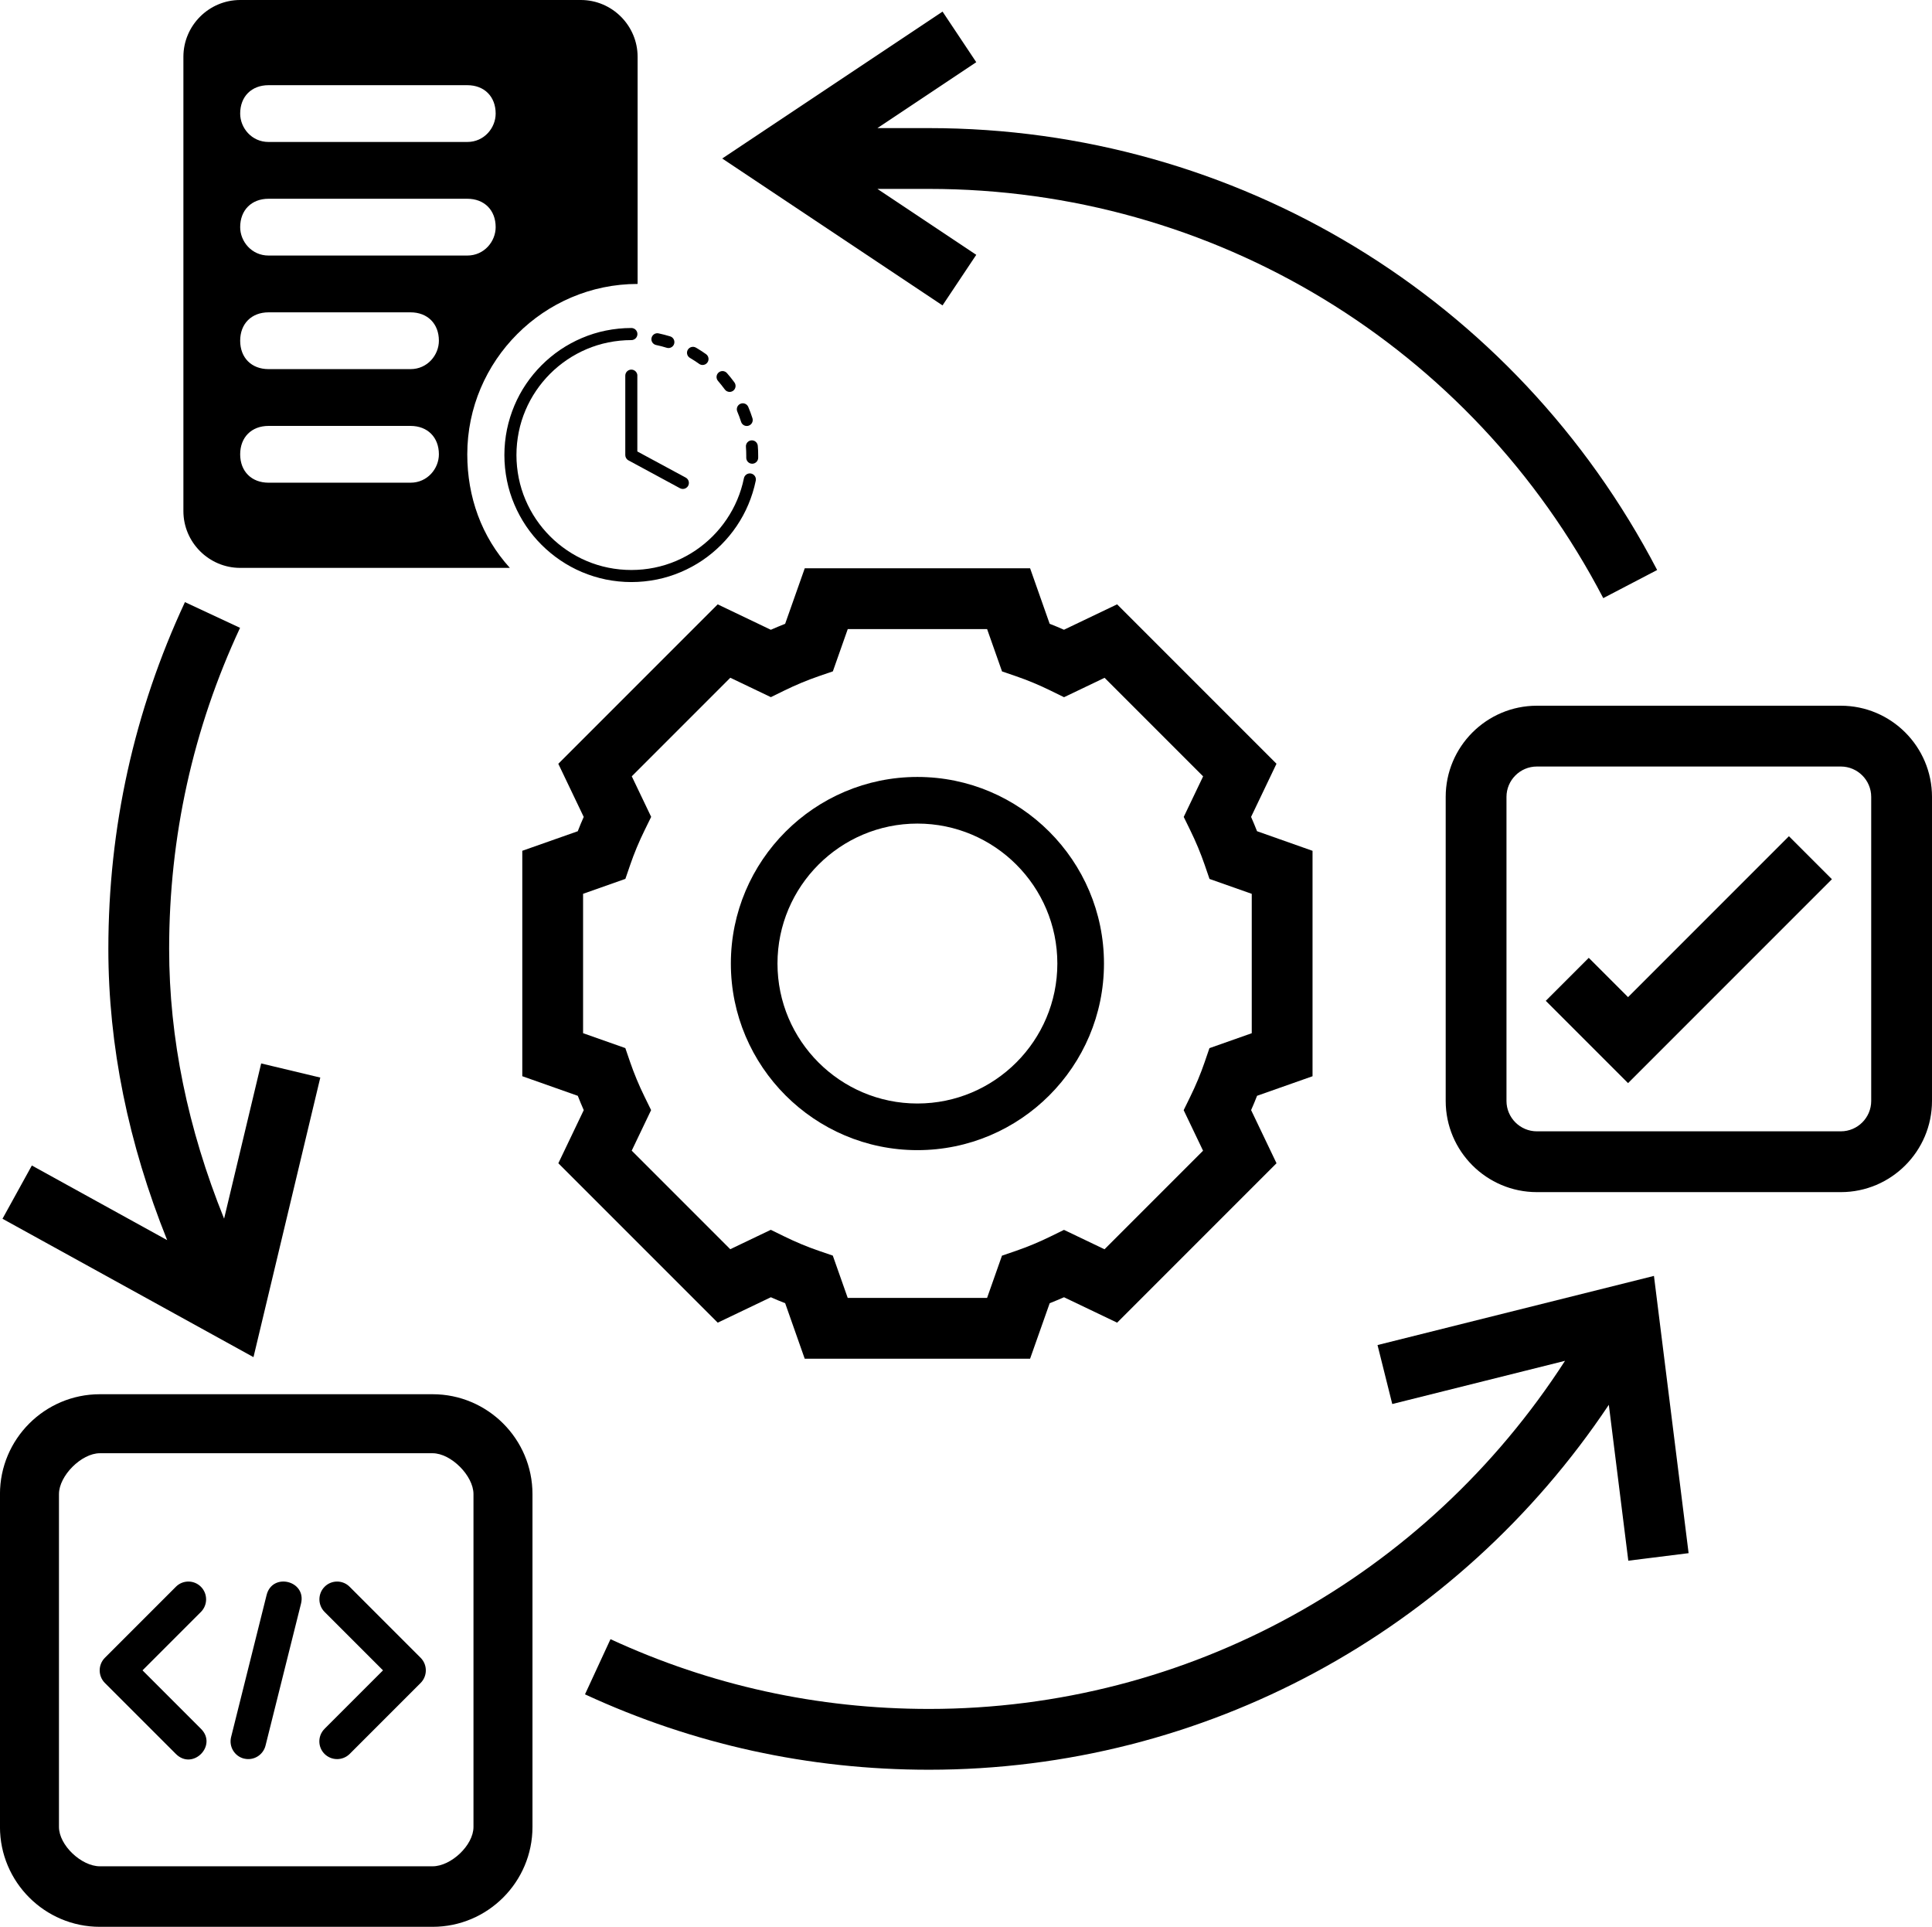 <?xml version="1.0" encoding="UTF-8" standalone="no"?>
<svg
   version="1.1"
   x="0px"
   y="0px"
   viewBox="0 0 63.565 63.381"
   xml:space="preserve"
   id="svg11"
   sodipodi:docname="noun-agile-3718887.svg"
   width="63.565"
   height="63.381"
   inkscape:version="1.3.1 (91b66b0783, 2023-11-16)"
   xmlns:inkscape="http://www.inkscape.org/namespaces/inkscape"
   xmlns:sodipodi="http://sodipodi.sourceforge.net/DTD/sodipodi-0.dtd"
   xmlns="http://www.w3.org/2000/svg"
   xmlns:svg="http://www.w3.org/2000/svg"><defs
     id="defs11" /><sodipodi:namedview
     id="namedview11"
     pagecolor="#ffffff"
     bordercolor="#000000"
     borderopacity="0.25"
     inkscape:showpageshadow="2"
     inkscape:pageopacity="0.0"
     inkscape:pagecheckerboard="0"
     inkscape:deskcolor="#d1d1d1"
     inkscape:zoom="3.5532116"
     inkscape:cx="-6.4730173"
     inkscape:cy="46.999734"
     inkscape:window-width="1920"
     inkscape:window-height="1008"
     inkscape:window-x="0"
     inkscape:window-y="0"
     inkscape:window-maximized="1"
     inkscape:current-layer="g7" /><g
     id="g10"
     transform="translate(-1.435,-0.786)"><path
       d="m 31.619,38.619 c 3.384,0 6.138,-2.754 6.138,-6.138 0,-3.384 -2.754,-6.138 -6.138,-6.138 -3.384,0 -6.138,2.754 -6.138,6.138 0,3.384 2.754,6.138 6.138,6.138 z m 0,-10.742 c 2.539,0 4.604,2.065 4.604,4.604 0,2.539 -2.065,4.604 -4.604,4.604 -2.539,0 -4.604,-2.065 -4.604,-4.604 0,-2.539 2.065,-4.604 4.604,-4.604 z"
       id="path1"
       style="stroke-width:0.767" /><path
       d="m 25.049,44.294 1.748,-0.836 c 0.156,0.069 0.313,0.135 0.471,0.196 l 0.643,1.826 h 7.415 l 0.645,-1.826 c 0.157,-0.062 0.314,-0.127 0.471,-0.196 l 1.748,0.836 5.244,-5.244 -0.836,-1.748 c 0.069,-0.156 0.135,-0.313 0.196,-0.471 l 1.825,-0.643 v -7.415 l -1.826,-0.645 c -0.062,-0.157 -0.127,-0.314 -0.196,-0.471 l 0.836,-1.748 -5.244,-5.244 -1.748,0.836 c -0.156,-0.069 -0.313,-0.135 -0.471,-0.196 l -0.643,-1.825 h -7.415 l -0.645,1.826 c -0.157,0.062 -0.314,0.127 -0.471,0.196 l -1.748,-0.836 -5.244,5.244 0.836,1.748 c -0.069,0.156 -0.135,0.313 -0.196,0.471 l -1.825,0.643 v 7.415 l 1.826,0.645 c 0.062,0.157 0.127,0.314 0.196,0.471 l -0.836,1.748 z m -4.43,-9.522 v -4.585 l 1.392,-0.491 0.157,-0.458 c 0.131,-0.383 0.292,-0.769 0.478,-1.147 l 0.213,-0.435 -0.638,-1.334 3.242,-3.242 1.334,0.638 0.435,-0.213 c 0.378,-0.186 0.764,-0.346 1.147,-0.478 l 0.458,-0.157 0.49,-1.39 h 4.585 l 0.491,1.392 0.458,0.157 c 0.383,0.131 0.769,0.292 1.147,0.478 l 0.435,0.213 1.334,-0.638 3.242,3.242 -0.638,1.334 0.213,0.435 c 0.186,0.378 0.346,0.764 0.478,1.147 l 0.157,0.458 1.39,0.49 v 4.585 l -1.392,0.491 -0.157,0.458 c -0.131,0.383 -0.292,0.769 -0.478,1.147 l -0.213,0.435 0.638,1.334 -3.242,3.242 -1.334,-0.638 -0.435,0.213 c -0.378,0.186 -0.764,0.346 -1.147,0.478 l -0.458,0.157 -0.49,1.39 h -4.585 l -0.491,-1.392 -0.458,-0.157 c -0.383,-0.131 -0.769,-0.292 -1.147,-0.478 l -0.435,-0.213 -1.334,0.638 -3.242,-3.242 0.638,-1.334 -0.213,-0.435 c -0.186,-0.378 -0.346,-0.764 -0.478,-1.147 l -0.157,-0.458 z"
       id="path3" /><path
       d="M 15.669,46.648 H 4.719 c -1.811,0 -3.285,1.474 -3.285,3.285 v 10.949 c 0,1.811 1.474,3.285 3.285,3.285 H 15.669 c 1.811,0 3.285,-1.474 3.285,-3.285 V 49.933 c 0,-1.811 -1.474,-3.285 -3.285,-3.285 z m 1.344,14.234 c 0,0.603 -0.74,1.294 -1.344,1.294 H 4.719 c -0.603,0 -1.344,-0.691 -1.344,-1.294 V 49.933 c 0,-0.603 0.74,-1.344 1.344,-1.344 H 15.669 c 0.603,0 1.344,0.74 1.344,1.344 z"
       id="path4"
       style="stroke-width:1.095"
       sodipodi:nodetypes="ssssssssssssssssss" /><path
       d="M 62,24 H 52 c -1.654,0 -3,1.346 -3,3 v 10 c 0,1.654 1.346,3 3,3 h 10 c 1.654,0 3,-1.346 3,-3 V 27 c 0,-1.654 -1.346,-3 -3,-3 z m 1,13 c 0,0.551 -0.449,1 -1,1 H 52 c -0.551,0 -1,-0.449 -1,-1 V 27 c 0,-0.551 0.449,-1 1,-1 h 10 c 0.551,0 1,0.449 1,1 z"
       id="path5" /><polygon
       points="58.293,28.293 53,33.586 51.707,32.293 50.293,33.707 53,36.414 59.707,29.707 "
       id="polygon8"
       transform="translate(2)" /><path
       d="m 46.757,45.03 0.485,1.94 5.684,-1.421 C 48.335,52.661 40.519,57 32,57 28.341,57 24.815,56.228 21.521,54.705 L 20.682,56.52 C 24.241,58.166 28.049,59 32,59 41.059,59 49.379,54.46 54.367,46.996 l 0.641,5.128 1.984,-0.248 -1.14,-9.12 z"
       id="path8" /><path
       d="m 11.973,36.232 -1.945,-0.465 -1.22,5.106 C 7.612,37.913 7,34.938 7,32 7,28.31 7.785,24.757 9.333,21.438 L 7.52,20.592 C 5.848,24.178 5,28.016 5,32 c 0,3.183 0.655,6.394 1.935,9.579 l -4.452,-2.455 -0.966,1.752 8.258,4.552 z"
       id="path9" /><path
       d="M 33.555,9.168 30.303,7 H 32 c 9.355,0 17.856,5.158 22.184,13.461 l 1.773,-0.925 C 51.284,10.57 42.104,5 32,5 H 30.303 L 33.555,2.832 32.446,1.168 25.197,6 l 7.248,4.832 z"
       id="path10" /><path
       d="m 12.115,57.652 1.921,-1.921 -1.921,-1.921 c -0.228,-0.229 -0.228,-0.6 0,-0.829 0.227,-0.228 0.596,-0.228 0.823,0 l 2.336,2.336 c 0.228,0.229 0.228,0.6 0,0.829 l -2.336,2.336 c -0.229,0.224 -0.594,0.224 -0.823,0 -0.231,-0.228 -0.231,-0.601 0,-0.829 z M 9.464,58.633 c 0.313,0.077 0.628,-0.114 0.707,-0.426 l 1.168,-4.672 c 0.187,-0.755 -0.946,-1.036 -1.133,-0.28 l -1.168,4.672 c -0.077,0.313 0.113,0.629 0.426,0.707 z M 7.222,58.481 c 0.553,0.553 1.38,-0.28 0.823,-0.829 L 6.124,55.731 8.045,53.81 c 0.228,-0.229 0.228,-0.6 0,-0.829 -0.227,-0.228 -0.596,-0.228 -0.823,0 l -2.336,2.336 c -0.228,0.229 -0.228,0.6 0,0.829 z"
       id="path1-3"
       style="stroke-width:0.584" /><g
       id="g2"
       transform="matrix(0.934,0,0,0.934,7.469,0.786)"><path
         d="M 14,0 H 2 C 0.9,0 0,0.9 0,2 v 16 c 0,1.1 0.9,2 2,2 h 9.5 c -1,-1.1 -1.5,-2.5 -1.5,-4 0,-3.3 2.7,-6 6,-6 V 2 C 16,0.9 15.1,0 14,0 Z M 8,17 H 3 C 2.4,17 2,16.6 2,16 2,15.4 2.4,15 3,15 h 5 c 0.6,0 1,0.4 1,1 0,0.5 -0.4,1 -1,1 z M 8,13 H 3 C 2.4,13 2,12.6 2,12 2,11.4 2.4,11 3,11 h 5 c 0.6,0 1,0.4 1,1 0,0.5 -0.4,1 -1,1 z M 10,9 H 3 C 2.4,9 2,8.5 2,8 2,7.4 2.4,7 3,7 h 7 c 0.6,0 1,0.4 1,1 0,0.5 -0.4,1 -1,1 z M 10,5 H 3 C 2.4,5 2,4.5 2,4 2,3.4 2.4,3 3,3 h 7 c 0.6,0 1,0.4 1,1 0,0.5 -0.4,1 -1,1 z"
         id="path2" /><g
         id="g7"
         transform="matrix(0.142,0,0,0.142,8.872,8.905)"><path
           d="m 78.34,54.73 c -0.81,-0.16 -1.6,0.36 -1.77,1.17 -0.37,1.83 -0.93,3.63 -1.66,5.35 -0.71,1.69 -1.6,3.32 -2.63,4.84 -1.02,1.51 -2.19,2.93 -3.48,4.22 -1.29,1.29 -2.71,2.46 -4.22,3.48 -1.52,1.03 -3.15,1.91 -4.84,2.63 -1.72,0.73 -3.52,1.29 -5.35,1.66 -3.75,0.77 -7.73,0.77 -11.49,0 -1.83,-0.37 -3.63,-0.93 -5.35,-1.66 -1.69,-0.71 -3.32,-1.6 -4.84,-2.63 C 31.2,72.77 29.78,71.6 28.49,70.31 27.2,69.02 26.03,67.6 25.01,66.09 23.98,64.57 23.1,62.94 22.38,61.25 21.65,59.53 21.09,57.73 20.72,55.9 c -0.38,-1.88 -0.58,-3.81 -0.58,-5.75 0,-1.94 0.2,-3.87 0.58,-5.75 0.37,-1.83 0.93,-3.63 1.66,-5.35 0.71,-1.69 1.6,-3.32 2.63,-4.84 1.02,-1.51 2.19,-2.93 3.48,-4.22 1.29,-1.29 2.71,-2.46 4.22,-3.48 1.52,-1.03 3.15,-1.91 4.84,-2.63 1.72,-0.73 3.52,-1.29 5.35,-1.66 1.88,-0.38 3.81,-0.58 5.75,-0.58 0.83,0 1.5,-0.67 1.5,-1.5 0,-0.83 -0.67,-1.5 -1.5,-1.5 -2.13,0 -4.27,0.22 -6.35,0.64 -2.02,0.41 -4.01,1.03 -5.91,1.84 -1.87,0.79 -3.67,1.77 -5.35,2.9 -1.67,1.13 -3.23,2.42 -4.66,3.85 -1.42,1.42 -2.72,2.99 -3.85,4.66 -1.14,1.68 -2.11,3.48 -2.9,5.35 -0.8,1.9 -1.42,3.89 -1.84,5.92 -0.42,2.07 -0.64,4.21 -0.64,6.35 0,2.14 0.22,4.27 0.64,6.35 0.41,2.03 1.03,4.02 1.84,5.91 0.79,1.87 1.77,3.67 2.9,5.35 1.13,1.67 2.42,3.24 3.85,4.66 1.43,1.43 3,2.72 4.66,3.84 1.68,1.14 3.48,2.12 5.35,2.91 1.9,0.8 3.89,1.42 5.91,1.84 2.08,0.42 4.21,0.64 6.35,0.64 2.14,0 4.27,-0.22 6.35,-0.64 2.02,-0.41 4.01,-1.03 5.91,-1.84 1.87,-0.79 3.67,-1.77 5.35,-2.9 1.67,-1.13 3.23,-2.42 4.66,-3.85 1.43,-1.43 2.72,-2.99 3.85,-4.66 1.14,-1.69 2.12,-3.49 2.9,-5.35 0.8,-1.9 1.42,-3.89 1.84,-5.92 0.16,-0.8 -0.36,-1.59 -1.17,-1.76 z"
           id="path1-2" /><path
           d="m 63.19,26.06 0.28,0.17 c 0.68,0.4 1.35,0.84 1.99,1.3 0.26,0.19 0.56,0.28 0.86,0.28 0.46,0 0.91,-0.21 1.2,-0.62 0.47,-0.66 0.32,-1.59 -0.34,-2.06 -0.71,-0.51 -1.45,-0.99 -2.2,-1.44 l -0.31,-0.18 c -0.7,-0.41 -1.61,-0.17 -2.02,0.53 -0.41,0.7 -0.17,1.61 0.54,2.02 z"
           id="path2-9" /><path
           d="m 75.87,41.91 c 0.2,0.63 0.78,1.03 1.41,1.03 0.15,0 0.3,-0.02 0.44,-0.07 0.78,-0.24 1.21,-1.07 0.97,-1.85 -0.3,-0.95 -0.65,-1.89 -1.04,-2.81 -0.32,-0.75 -1.19,-1.1 -1.94,-0.78 -0.75,0.32 -1.1,1.19 -0.78,1.94 0.35,0.83 0.67,1.68 0.94,2.54 z"
           id="path3-1" /><path
           d="m 71.71,33.72 0.11,0.15 c 0.29,0.4 0.74,0.62 1.2,0.62 0.3,0 0.6,-0.09 0.86,-0.27 0.66,-0.47 0.82,-1.4 0.35,-2.06 L 74.1,31.98 c -0.55,-0.74 -1.13,-1.47 -1.74,-2.16 -0.54,-0.61 -1.47,-0.67 -2.08,-0.13 -0.61,0.54 -0.67,1.47 -0.13,2.08 0.53,0.62 1.06,1.28 1.56,1.95 z"
           id="path4-2" /><path
           d="m 80.01,47.86 c -0.07,-0.81 -0.77,-1.42 -1.59,-1.35 -0.81,0.06 -1.42,0.78 -1.35,1.59 0.03,0.37 0.05,0.73 0.06,1.1 0.01,0.37 0.02,0.73 0.02,1.1 v 0.5 c -0.01,0.82 0.64,1.49 1.45,1.5 0.01,0 0.02,0 0.03,0 0.8,0 1.46,-0.65 1.48,-1.45 V 50.3 c 0,-0.41 -0.01,-0.81 -0.02,-1.22 -0.02,-0.4 -0.04,-0.81 -0.08,-1.22 z"
           id="path5-7" /><path
           d="m 54.79,22.86 c 0.88,0.18 1.76,0.41 2.62,0.68 0.15,0.04 0.29,0.07 0.44,0.07 0.63,0 1.22,-0.41 1.41,-1.04 0.24,-0.78 -0.2,-1.61 -0.97,-1.85 -0.95,-0.29 -1.92,-0.54 -2.9,-0.75 -0.79,-0.17 -1.58,0.35 -1.74,1.15 -0.17,0.79 0.34,1.57 1.14,1.74 z"
           id="path6" /><path
           d="m 50.14,30.46 c 0,-0.83 -0.67,-1.5 -1.5,-1.5 -0.83,0 -1.5,0.67 -1.5,1.5 v 19.69 c 0,0.55 0.3,1.06 0.79,1.32 l 12.78,6.91 c 0.23,0.12 0.47,0.18 0.71,0.18 0.53,0 1.05,-0.29 1.32,-0.79 0.39,-0.73 0.12,-1.64 -0.61,-2.03 l -12,-6.48 v -18.8 z"
           id="path7" /></g></g></g></svg>
